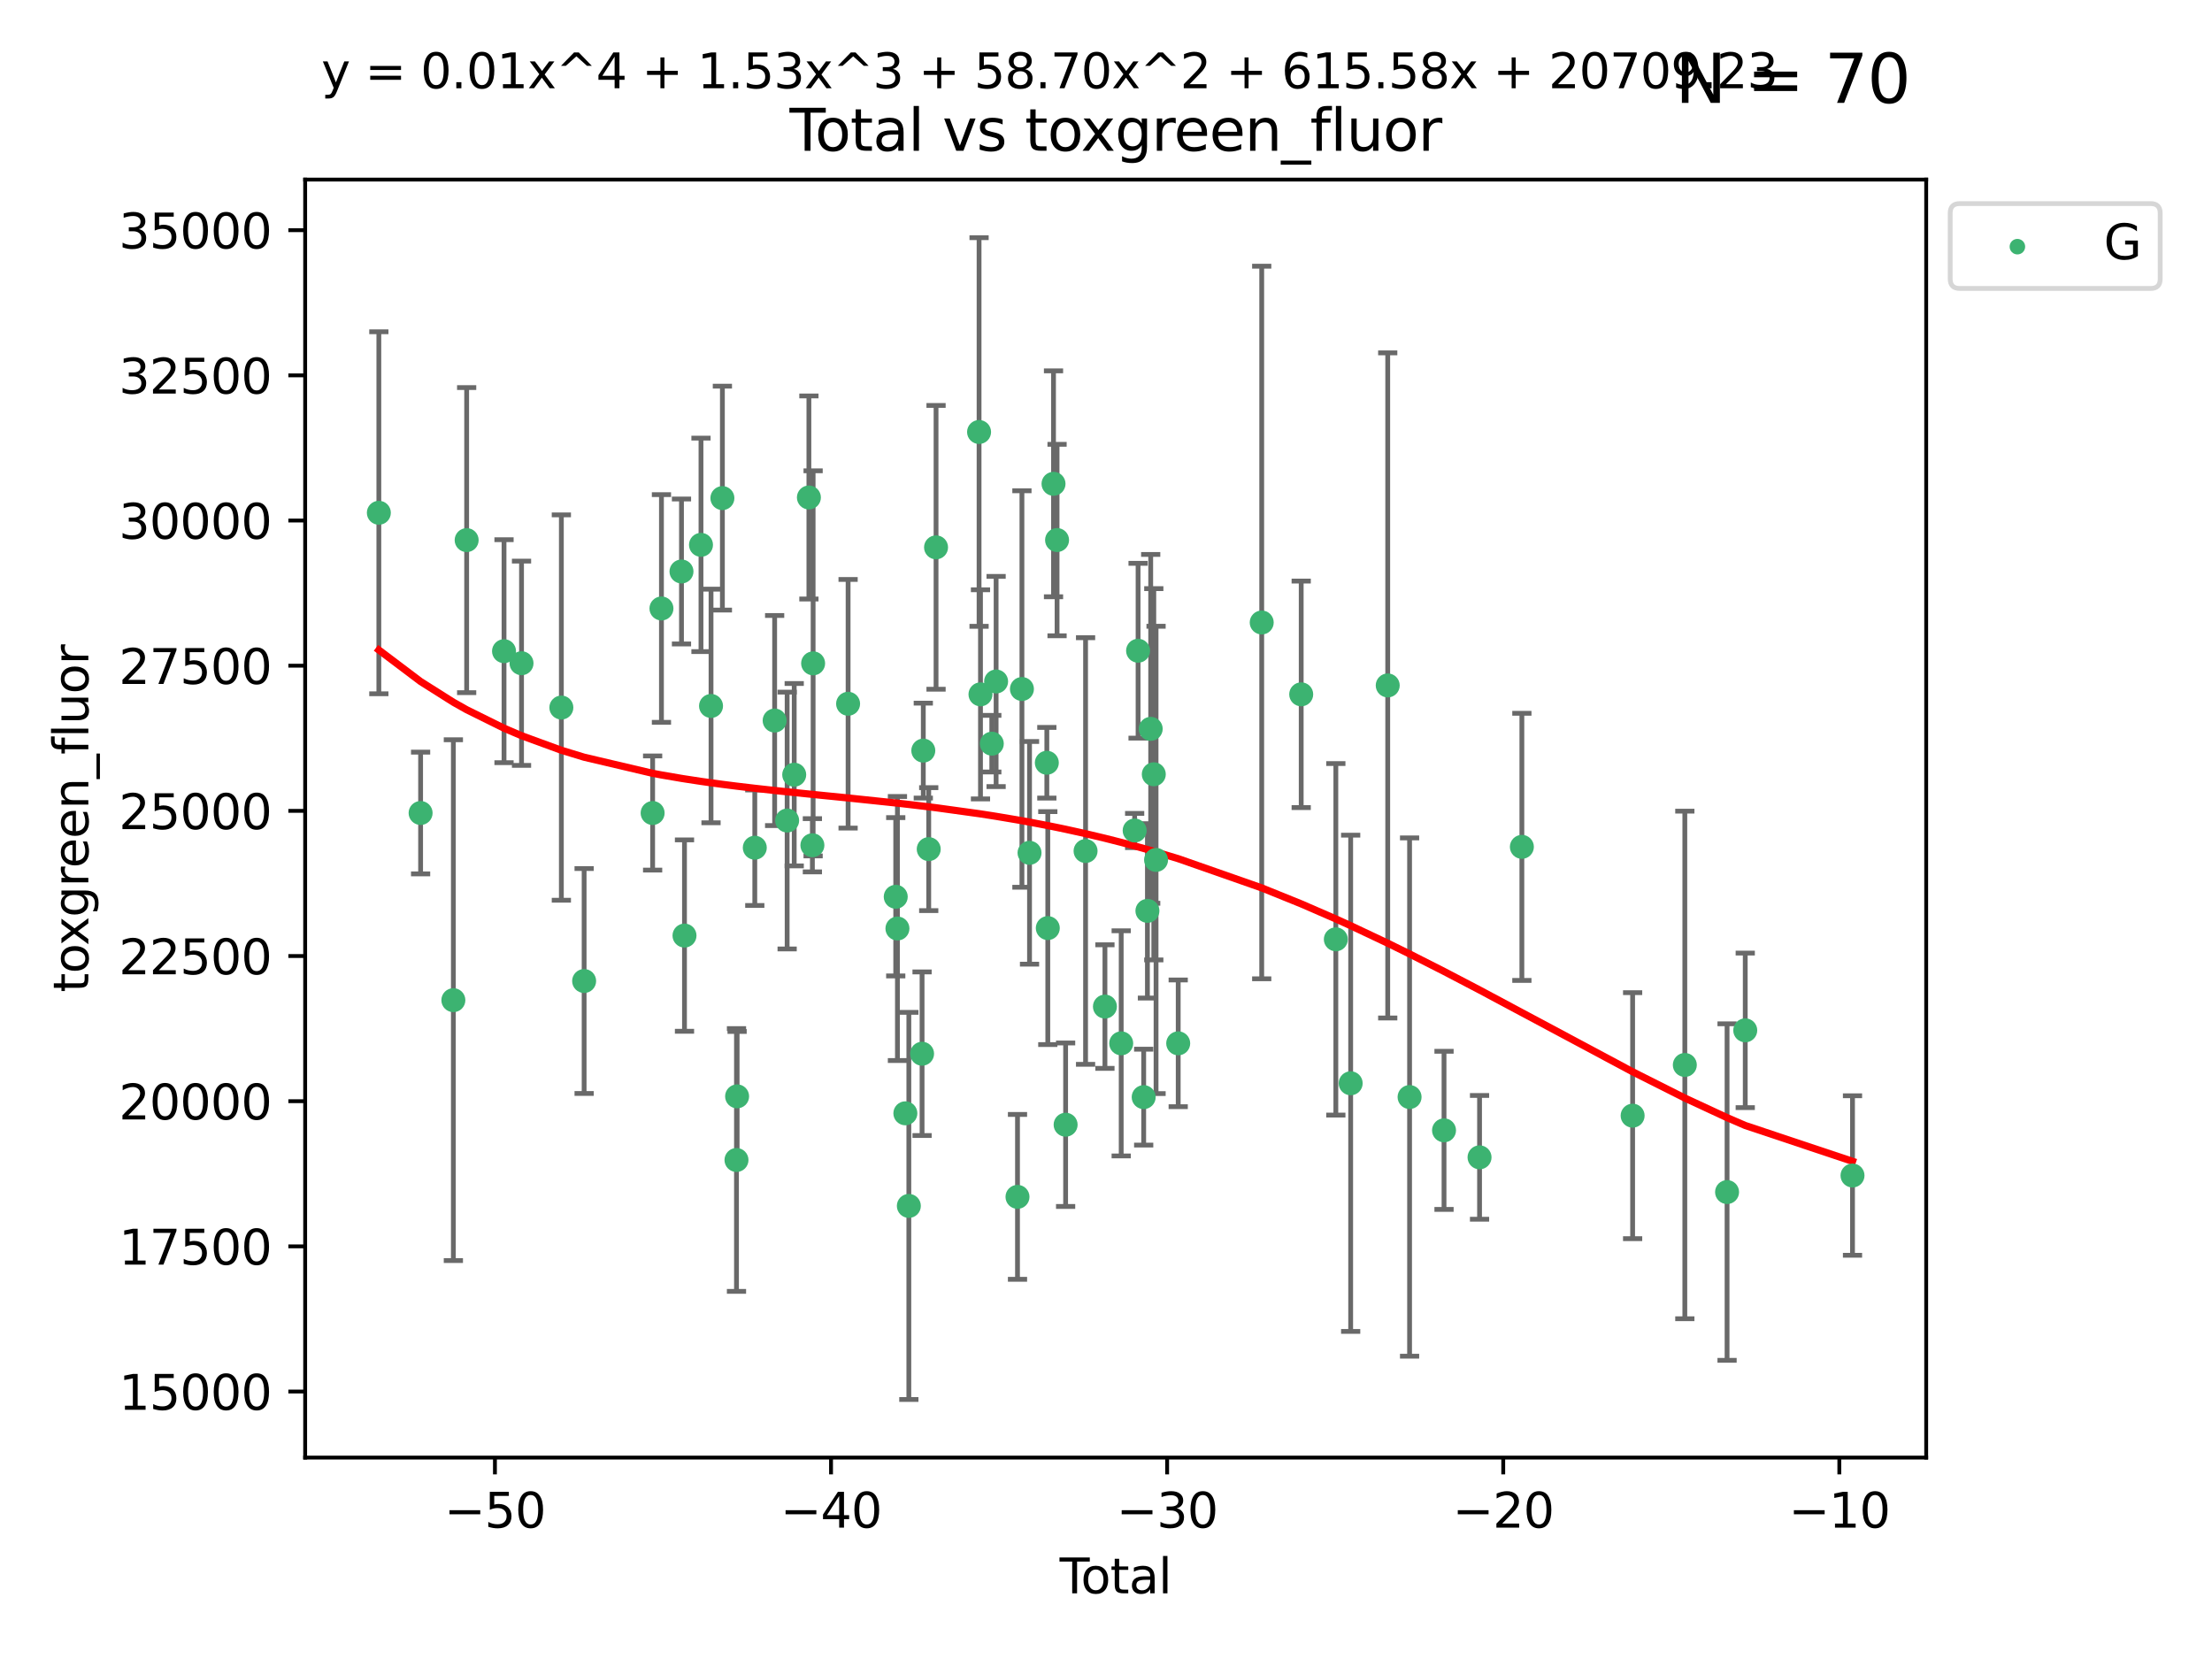 <?xml version="1.0" encoding="utf-8" standalone="no"?>
<!DOCTYPE svg PUBLIC "-//W3C//DTD SVG 1.1//EN"
  "http://www.w3.org/Graphics/SVG/1.1/DTD/svg11.dtd">
<svg xmlns:xlink="http://www.w3.org/1999/xlink" width="460.8pt" height="345.6pt" viewBox="0 0 460.8 345.6" xmlns="http://www.w3.org/2000/svg" version="1.1">
 <defs>
  <style type="text/css">*{stroke-linejoin: round; stroke-linecap: butt}</style>
 </defs>
 <g id="figure_1">
  <g id="patch_1">
   <path d="M 0 345.6 
L 460.8 345.6 
L 460.8 0 
L 0 0 
z
" style="fill: #ffffff"/>
  </g>
  <g id="axes_1">
   <g id="patch_2">
    <path d="M 63.571 303.64 
L 401.26 303.64 
L 401.26 37.411 
L 63.571 37.411 
z
" style="fill: #ffffff"/>
   </g>
   <g id="PathCollection_1">
    <defs>
     <path id="m0ccd9ad28e" d="M 0 1.118 
C 0.297 1.118 0.581 1 0.791 0.791 
C 1 0.581 1.118 0.297 1.118 0 
C 1.118 -0.297 1 -0.581 0.791 -0.791 
C 0.581 -1 0.297 -1.118 0 -1.118 
C -0.297 -1.118 -0.581 -1 -0.791 -0.791 
C -1 -0.581 -1.118 -0.297 -1.118 0 
C -1.118 0.297 -1 0.581 -0.791 0.791 
C -0.581 1 -0.297 1.118 0 1.118 
z
" style="stroke: #3cb371"/>
    </defs>
    <g clip-path="url(#p8dc10bb52a)">
     <use xlink:href="#m0ccd9ad28e" x="78.921" y="106.821" style="fill: #3cb371; stroke: #3cb371"/>
     <use xlink:href="#m0ccd9ad28e" x="87.62" y="169.364" style="fill: #3cb371; stroke: #3cb371"/>
     <use xlink:href="#m0ccd9ad28e" x="94.445" y="208.353" style="fill: #3cb371; stroke: #3cb371"/>
     <use xlink:href="#m0ccd9ad28e" x="97.212" y="112.516" style="fill: #3cb371; stroke: #3cb371"/>
     <use xlink:href="#m0ccd9ad28e" x="104.997" y="135.652" style="fill: #3cb371; stroke: #3cb371"/>
     <use xlink:href="#m0ccd9ad28e" x="108.643" y="138.165" style="fill: #3cb371; stroke: #3cb371"/>
     <use xlink:href="#m0ccd9ad28e" x="116.941" y="147.396" style="fill: #3cb371; stroke: #3cb371"/>
     <use xlink:href="#m0ccd9ad28e" x="121.685" y="204.362" style="fill: #3cb371; stroke: #3cb371"/>
     <use xlink:href="#m0ccd9ad28e" x="135.954" y="169.367" style="fill: #3cb371; stroke: #3cb371"/>
     <use xlink:href="#m0ccd9ad28e" x="137.793" y="126.756" style="fill: #3cb371; stroke: #3cb371"/>
     <use xlink:href="#m0ccd9ad28e" x="141.966" y="119.05" style="fill: #3cb371; stroke: #3cb371"/>
     <use xlink:href="#m0ccd9ad28e" x="142.593" y="194.898" style="fill: #3cb371; stroke: #3cb371"/>
     <use xlink:href="#m0ccd9ad28e" x="146.029" y="113.502" style="fill: #3cb371; stroke: #3cb371"/>
     <use xlink:href="#m0ccd9ad28e" x="148.12" y="147.065" style="fill: #3cb371; stroke: #3cb371"/>
     <use xlink:href="#m0ccd9ad28e" x="150.488" y="103.765" style="fill: #3cb371; stroke: #3cb371"/>
     <use xlink:href="#m0ccd9ad28e" x="153.423" y="241.649" style="fill: #3cb371; stroke: #3cb371"/>
     <use xlink:href="#m0ccd9ad28e" x="153.552" y="228.39" style="fill: #3cb371; stroke: #3cb371"/>
     <use xlink:href="#m0ccd9ad28e" x="157.237" y="176.594" style="fill: #3cb371; stroke: #3cb371"/>
     <use xlink:href="#m0ccd9ad28e" x="161.372" y="150.101" style="fill: #3cb371; stroke: #3cb371"/>
     <use xlink:href="#m0ccd9ad28e" x="163.976" y="170.93" style="fill: #3cb371; stroke: #3cb371"/>
     <use xlink:href="#m0ccd9ad28e" x="165.449" y="161.387" style="fill: #3cb371; stroke: #3cb371"/>
     <use xlink:href="#m0ccd9ad28e" x="168.509" y="103.633" style="fill: #3cb371; stroke: #3cb371"/>
     <use xlink:href="#m0ccd9ad28e" x="169.236" y="176.083" style="fill: #3cb371; stroke: #3cb371"/>
     <use xlink:href="#m0ccd9ad28e" x="169.387" y="138.189" style="fill: #3cb371; stroke: #3cb371"/>
     <use xlink:href="#m0ccd9ad28e" x="176.674" y="146.607" style="fill: #3cb371; stroke: #3cb371"/>
     <use xlink:href="#m0ccd9ad28e" x="186.598" y="186.814" style="fill: #3cb371; stroke: #3cb371"/>
     <use xlink:href="#m0ccd9ad28e" x="186.953" y="193.427" style="fill: #3cb371; stroke: #3cb371"/>
     <use xlink:href="#m0ccd9ad28e" x="188.603" y="231.923" style="fill: #3cb371; stroke: #3cb371"/>
     <use xlink:href="#m0ccd9ad28e" x="189.329" y="251.214" style="fill: #3cb371; stroke: #3cb371"/>
     <use xlink:href="#m0ccd9ad28e" x="192.084" y="219.511" style="fill: #3cb371; stroke: #3cb371"/>
     <use xlink:href="#m0ccd9ad28e" x="192.34" y="156.364" style="fill: #3cb371; stroke: #3cb371"/>
     <use xlink:href="#m0ccd9ad28e" x="193.471" y="176.886" style="fill: #3cb371; stroke: #3cb371"/>
     <use xlink:href="#m0ccd9ad28e" x="194.996" y="114.023" style="fill: #3cb371; stroke: #3cb371"/>
     <use xlink:href="#m0ccd9ad28e" x="203.958" y="89.993" style="fill: #3cb371; stroke: #3cb371"/>
     <use xlink:href="#m0ccd9ad28e" x="204.253" y="144.644" style="fill: #3cb371; stroke: #3cb371"/>
     <use xlink:href="#m0ccd9ad28e" x="206.609" y="154.92" style="fill: #3cb371; stroke: #3cb371"/>
     <use xlink:href="#m0ccd9ad28e" x="207.507" y="141.966" style="fill: #3cb371; stroke: #3cb371"/>
     <use xlink:href="#m0ccd9ad28e" x="211.964" y="249.33" style="fill: #3cb371; stroke: #3cb371"/>
     <use xlink:href="#m0ccd9ad28e" x="212.886" y="143.532" style="fill: #3cb371; stroke: #3cb371"/>
     <use xlink:href="#m0ccd9ad28e" x="214.47" y="177.66" style="fill: #3cb371; stroke: #3cb371"/>
     <use xlink:href="#m0ccd9ad28e" x="218.074" y="158.895" style="fill: #3cb371; stroke: #3cb371"/>
     <use xlink:href="#m0ccd9ad28e" x="218.276" y="193.338" style="fill: #3cb371; stroke: #3cb371"/>
     <use xlink:href="#m0ccd9ad28e" x="219.467" y="100.785" style="fill: #3cb371; stroke: #3cb371"/>
     <use xlink:href="#m0ccd9ad28e" x="220.206" y="112.503" style="fill: #3cb371; stroke: #3cb371"/>
     <use xlink:href="#m0ccd9ad28e" x="221.988" y="234.299" style="fill: #3cb371; stroke: #3cb371"/>
     <use xlink:href="#m0ccd9ad28e" x="226.144" y="177.283" style="fill: #3cb371; stroke: #3cb371"/>
     <use xlink:href="#m0ccd9ad28e" x="230.178" y="209.687" style="fill: #3cb371; stroke: #3cb371"/>
     <use xlink:href="#m0ccd9ad28e" x="233.567" y="217.348" style="fill: #3cb371; stroke: #3cb371"/>
     <use xlink:href="#m0ccd9ad28e" x="236.369" y="173.01" style="fill: #3cb371; stroke: #3cb371"/>
     <use xlink:href="#m0ccd9ad28e" x="237.083" y="135.561" style="fill: #3cb371; stroke: #3cb371"/>
     <use xlink:href="#m0ccd9ad28e" x="238.251" y="228.552" style="fill: #3cb371; stroke: #3cb371"/>
     <use xlink:href="#m0ccd9ad28e" x="239.029" y="189.749" style="fill: #3cb371; stroke: #3cb371"/>
     <use xlink:href="#m0ccd9ad28e" x="239.712" y="151.833" style="fill: #3cb371; stroke: #3cb371"/>
     <use xlink:href="#m0ccd9ad28e" x="240.356" y="161.294" style="fill: #3cb371; stroke: #3cb371"/>
     <use xlink:href="#m0ccd9ad28e" x="240.828" y="179.136" style="fill: #3cb371; stroke: #3cb371"/>
     <use xlink:href="#m0ccd9ad28e" x="245.442" y="217.345" style="fill: #3cb371; stroke: #3cb371"/>
     <use xlink:href="#m0ccd9ad28e" x="262.838" y="129.677" style="fill: #3cb371; stroke: #3cb371"/>
     <use xlink:href="#m0ccd9ad28e" x="271.065" y="144.642" style="fill: #3cb371; stroke: #3cb371"/>
     <use xlink:href="#m0ccd9ad28e" x="278.279" y="195.677" style="fill: #3cb371; stroke: #3cb371"/>
     <use xlink:href="#m0ccd9ad28e" x="281.37" y="225.668" style="fill: #3cb371; stroke: #3cb371"/>
     <use xlink:href="#m0ccd9ad28e" x="289.089" y="142.788" style="fill: #3cb371; stroke: #3cb371"/>
     <use xlink:href="#m0ccd9ad28e" x="293.641" y="228.534" style="fill: #3cb371; stroke: #3cb371"/>
     <use xlink:href="#m0ccd9ad28e" x="300.817" y="235.47" style="fill: #3cb371; stroke: #3cb371"/>
     <use xlink:href="#m0ccd9ad28e" x="308.216" y="241.094" style="fill: #3cb371; stroke: #3cb371"/>
     <use xlink:href="#m0ccd9ad28e" x="317.034" y="176.416" style="fill: #3cb371; stroke: #3cb371"/>
     <use xlink:href="#m0ccd9ad28e" x="340.106" y="232.413" style="fill: #3cb371; stroke: #3cb371"/>
     <use xlink:href="#m0ccd9ad28e" x="350.98" y="221.85" style="fill: #3cb371; stroke: #3cb371"/>
     <use xlink:href="#m0ccd9ad28e" x="359.78" y="248.329" style="fill: #3cb371; stroke: #3cb371"/>
     <use xlink:href="#m0ccd9ad28e" x="363.567" y="214.638" style="fill: #3cb371; stroke: #3cb371"/>
     <use xlink:href="#m0ccd9ad28e" x="385.911" y="244.881" style="fill: #3cb371; stroke: #3cb371"/>
    </g>
   </g>
   <g id="matplotlib.axis_1">
    <g id="xtick_1">
     <g id="line2d_1">
      <defs>
       <path id="m7d6d06bfe6" d="M 0 0 
L 0 3.5 
" style="stroke: #000000; stroke-width: 0.8"/>
      </defs>
      <g>
       <use xlink:href="#m7d6d06bfe6" x="103.104" y="303.64" style="stroke: #000000; stroke-width: 0.8"/>
      </g>
     </g>
     <g id="text_1">
      <!-- −50 -->
      <g transform="translate(92.552 318.238)scale(0.1 -0.1)">
       <defs>
        <path id="DejaVuSans-2212" d="M 678 2272 
L 4684 2272 
L 4684 1741 
L 678 1741 
L 678 2272 
z
" transform="scale(0.016)"/>
        <path id="DejaVuSans-35" d="M 691 4666 
L 3169 4666 
L 3169 4134 
L 1269 4134 
L 1269 2991 
Q 1406 3038 1543 3061 
Q 1681 3084 1819 3084 
Q 2600 3084 3056 2656 
Q 3513 2228 3513 1497 
Q 3513 744 3044 326 
Q 2575 -91 1722 -91 
Q 1428 -91 1123 -41 
Q 819 9 494 109 
L 494 744 
Q 775 591 1075 516 
Q 1375 441 1709 441 
Q 2250 441 2565 725 
Q 2881 1009 2881 1497 
Q 2881 1984 2565 2268 
Q 2250 2553 1709 2553 
Q 1456 2553 1204 2497 
Q 953 2441 691 2322 
L 691 4666 
z
" transform="scale(0.016)"/>
        <path id="DejaVuSans-30" d="M 2034 4250 
Q 1547 4250 1301 3770 
Q 1056 3291 1056 2328 
Q 1056 1369 1301 889 
Q 1547 409 2034 409 
Q 2525 409 2770 889 
Q 3016 1369 3016 2328 
Q 3016 3291 2770 3770 
Q 2525 4250 2034 4250 
z
M 2034 4750 
Q 2819 4750 3233 4129 
Q 3647 3509 3647 2328 
Q 3647 1150 3233 529 
Q 2819 -91 2034 -91 
Q 1250 -91 836 529 
Q 422 1150 422 2328 
Q 422 3509 836 4129 
Q 1250 4750 2034 4750 
z
" transform="scale(0.016)"/>
       </defs>
       <use xlink:href="#DejaVuSans-2212"/>
       <use xlink:href="#DejaVuSans-35" x="83.789"/>
       <use xlink:href="#DejaVuSans-30" x="147.412"/>
      </g>
     </g>
    </g>
    <g id="xtick_2">
     <g id="line2d_2">
      <g>
       <use xlink:href="#m7d6d06bfe6" x="173.12" y="303.64" style="stroke: #000000; stroke-width: 0.8"/>
      </g>
     </g>
     <g id="text_2">
      <!-- −40 -->
      <g transform="translate(162.567 318.238)scale(0.1 -0.1)">
       <defs>
        <path id="DejaVuSans-34" d="M 2419 4116 
L 825 1625 
L 2419 1625 
L 2419 4116 
z
M 2253 4666 
L 3047 4666 
L 3047 1625 
L 3713 1625 
L 3713 1100 
L 3047 1100 
L 3047 0 
L 2419 0 
L 2419 1100 
L 313 1100 
L 313 1709 
L 2253 4666 
z
" transform="scale(0.016)"/>
       </defs>
       <use xlink:href="#DejaVuSans-2212"/>
       <use xlink:href="#DejaVuSans-34" x="83.789"/>
       <use xlink:href="#DejaVuSans-30" x="147.412"/>
      </g>
     </g>
    </g>
    <g id="xtick_3">
     <g id="line2d_3">
      <g>
       <use xlink:href="#m7d6d06bfe6" x="243.135" y="303.64" style="stroke: #000000; stroke-width: 0.8"/>
      </g>
     </g>
     <g id="text_3">
      <!-- −30 -->
      <g transform="translate(232.583 318.238)scale(0.1 -0.1)">
       <defs>
        <path id="DejaVuSans-33" d="M 2597 2516 
Q 3050 2419 3304 2112 
Q 3559 1806 3559 1356 
Q 3559 666 3084 287 
Q 2609 -91 1734 -91 
Q 1441 -91 1130 -33 
Q 819 25 488 141 
L 488 750 
Q 750 597 1062 519 
Q 1375 441 1716 441 
Q 2309 441 2620 675 
Q 2931 909 2931 1356 
Q 2931 1769 2642 2001 
Q 2353 2234 1838 2234 
L 1294 2234 
L 1294 2753 
L 1863 2753 
Q 2328 2753 2575 2939 
Q 2822 3125 2822 3475 
Q 2822 3834 2567 4026 
Q 2313 4219 1838 4219 
Q 1578 4219 1281 4162 
Q 984 4106 628 3988 
L 628 4550 
Q 988 4650 1302 4700 
Q 1616 4750 1894 4750 
Q 2613 4750 3031 4423 
Q 3450 4097 3450 3541 
Q 3450 3153 3228 2886 
Q 3006 2619 2597 2516 
z
" transform="scale(0.016)"/>
       </defs>
       <use xlink:href="#DejaVuSans-2212"/>
       <use xlink:href="#DejaVuSans-33" x="83.789"/>
       <use xlink:href="#DejaVuSans-30" x="147.412"/>
      </g>
     </g>
    </g>
    <g id="xtick_4">
     <g id="line2d_4">
      <g>
       <use xlink:href="#m7d6d06bfe6" x="313.151" y="303.64" style="stroke: #000000; stroke-width: 0.8"/>
      </g>
     </g>
     <g id="text_4">
      <!-- −20 -->
      <g transform="translate(302.598 318.238)scale(0.1 -0.1)">
       <defs>
        <path id="DejaVuSans-32" d="M 1228 531 
L 3431 531 
L 3431 0 
L 469 0 
L 469 531 
Q 828 903 1448 1529 
Q 2069 2156 2228 2338 
Q 2531 2678 2651 2914 
Q 2772 3150 2772 3378 
Q 2772 3750 2511 3984 
Q 2250 4219 1831 4219 
Q 1534 4219 1204 4116 
Q 875 4013 500 3803 
L 500 4441 
Q 881 4594 1212 4672 
Q 1544 4750 1819 4750 
Q 2544 4750 2975 4387 
Q 3406 4025 3406 3419 
Q 3406 3131 3298 2873 
Q 3191 2616 2906 2266 
Q 2828 2175 2409 1742 
Q 1991 1309 1228 531 
z
" transform="scale(0.016)"/>
       </defs>
       <use xlink:href="#DejaVuSans-2212"/>
       <use xlink:href="#DejaVuSans-32" x="83.789"/>
       <use xlink:href="#DejaVuSans-30" x="147.412"/>
      </g>
     </g>
    </g>
    <g id="xtick_5">
     <g id="line2d_5">
      <g>
       <use xlink:href="#m7d6d06bfe6" x="383.166" y="303.64" style="stroke: #000000; stroke-width: 0.8"/>
      </g>
     </g>
     <g id="text_5">
      <!-- −10 -->
      <g transform="translate(372.614 318.238)scale(0.1 -0.1)">
       <defs>
        <path id="DejaVuSans-31" d="M 794 531 
L 1825 531 
L 1825 4091 
L 703 3866 
L 703 4441 
L 1819 4666 
L 2450 4666 
L 2450 531 
L 3481 531 
L 3481 0 
L 794 0 
L 794 531 
z
" transform="scale(0.016)"/>
       </defs>
       <use xlink:href="#DejaVuSans-2212"/>
       <use xlink:href="#DejaVuSans-31" x="83.789"/>
       <use xlink:href="#DejaVuSans-30" x="147.412"/>
      </g>
     </g>
    </g>
    <g id="text_6">
     <!-- Total -->
     <g transform="translate(220.739 331.917)scale(0.1 -0.1)">
      <defs>
       <path id="DejaVuSans-54" d="M -19 4666 
L 3928 4666 
L 3928 4134 
L 2272 4134 
L 2272 0 
L 1638 0 
L 1638 4134 
L -19 4134 
L -19 4666 
z
" transform="scale(0.016)"/>
       <path id="DejaVuSans-6f" d="M 1959 3097 
Q 1497 3097 1228 2736 
Q 959 2375 959 1747 
Q 959 1119 1226 758 
Q 1494 397 1959 397 
Q 2419 397 2687 759 
Q 2956 1122 2956 1747 
Q 2956 2369 2687 2733 
Q 2419 3097 1959 3097 
z
M 1959 3584 
Q 2709 3584 3137 3096 
Q 3566 2609 3566 1747 
Q 3566 888 3137 398 
Q 2709 -91 1959 -91 
Q 1206 -91 779 398 
Q 353 888 353 1747 
Q 353 2609 779 3096 
Q 1206 3584 1959 3584 
z
" transform="scale(0.016)"/>
       <path id="DejaVuSans-74" d="M 1172 4494 
L 1172 3500 
L 2356 3500 
L 2356 3053 
L 1172 3053 
L 1172 1153 
Q 1172 725 1289 603 
Q 1406 481 1766 481 
L 2356 481 
L 2356 0 
L 1766 0 
Q 1100 0 847 248 
Q 594 497 594 1153 
L 594 3053 
L 172 3053 
L 172 3500 
L 594 3500 
L 594 4494 
L 1172 4494 
z
" transform="scale(0.016)"/>
       <path id="DejaVuSans-61" d="M 2194 1759 
Q 1497 1759 1228 1600 
Q 959 1441 959 1056 
Q 959 750 1161 570 
Q 1363 391 1709 391 
Q 2188 391 2477 730 
Q 2766 1069 2766 1631 
L 2766 1759 
L 2194 1759 
z
M 3341 1997 
L 3341 0 
L 2766 0 
L 2766 531 
Q 2569 213 2275 61 
Q 1981 -91 1556 -91 
Q 1019 -91 701 211 
Q 384 513 384 1019 
Q 384 1609 779 1909 
Q 1175 2209 1959 2209 
L 2766 2209 
L 2766 2266 
Q 2766 2663 2505 2880 
Q 2244 3097 1772 3097 
Q 1472 3097 1187 3025 
Q 903 2953 641 2809 
L 641 3341 
Q 956 3463 1253 3523 
Q 1550 3584 1831 3584 
Q 2591 3584 2966 3190 
Q 3341 2797 3341 1997 
z
" transform="scale(0.016)"/>
       <path id="DejaVuSans-6c" d="M 603 4863 
L 1178 4863 
L 1178 0 
L 603 0 
L 603 4863 
z
" transform="scale(0.016)"/>
      </defs>
      <use xlink:href="#DejaVuSans-54"/>
      <use xlink:href="#DejaVuSans-6f" x="44.084"/>
      <use xlink:href="#DejaVuSans-74" x="105.266"/>
      <use xlink:href="#DejaVuSans-61" x="144.475"/>
      <use xlink:href="#DejaVuSans-6c" x="205.754"/>
     </g>
    </g>
   </g>
   <g id="matplotlib.axis_2">
    <g id="ytick_1">
     <g id="line2d_6">
      <defs>
       <path id="m8986000c06" d="M 0 0 
L -3.5 0 
" style="stroke: #000000; stroke-width: 0.8"/>
      </defs>
      <g>
       <use xlink:href="#m8986000c06" x="63.571" y="289.883" style="stroke: #000000; stroke-width: 0.8"/>
      </g>
     </g>
     <g id="text_7">
      <!-- 15000 -->
      <g transform="translate(24.759 293.683)scale(0.1 -0.1)">
       <use xlink:href="#DejaVuSans-31"/>
       <use xlink:href="#DejaVuSans-35" x="63.623"/>
       <use xlink:href="#DejaVuSans-30" x="127.246"/>
       <use xlink:href="#DejaVuSans-30" x="190.869"/>
       <use xlink:href="#DejaVuSans-30" x="254.492"/>
      </g>
     </g>
    </g>
    <g id="ytick_2">
     <g id="line2d_7">
      <g>
       <use xlink:href="#m8986000c06" x="63.571" y="259.642" style="stroke: #000000; stroke-width: 0.8"/>
      </g>
     </g>
     <g id="text_8">
      <!-- 17500 -->
      <g transform="translate(24.759 263.441)scale(0.1 -0.1)">
       <defs>
        <path id="DejaVuSans-37" d="M 525 4666 
L 3525 4666 
L 3525 4397 
L 1831 0 
L 1172 0 
L 2766 4134 
L 525 4134 
L 525 4666 
z
" transform="scale(0.016)"/>
       </defs>
       <use xlink:href="#DejaVuSans-31"/>
       <use xlink:href="#DejaVuSans-37" x="63.623"/>
       <use xlink:href="#DejaVuSans-35" x="127.246"/>
       <use xlink:href="#DejaVuSans-30" x="190.869"/>
       <use xlink:href="#DejaVuSans-30" x="254.492"/>
      </g>
     </g>
    </g>
    <g id="ytick_3">
     <g id="line2d_8">
      <g>
       <use xlink:href="#m8986000c06" x="63.571" y="229.4" style="stroke: #000000; stroke-width: 0.8"/>
      </g>
     </g>
     <g id="text_9">
      <!-- 20000 -->
      <g transform="translate(24.759 233.199)scale(0.1 -0.1)">
       <use xlink:href="#DejaVuSans-32"/>
       <use xlink:href="#DejaVuSans-30" x="63.623"/>
       <use xlink:href="#DejaVuSans-30" x="127.246"/>
       <use xlink:href="#DejaVuSans-30" x="190.869"/>
       <use xlink:href="#DejaVuSans-30" x="254.492"/>
      </g>
     </g>
    </g>
    <g id="ytick_4">
     <g id="line2d_9">
      <g>
       <use xlink:href="#m8986000c06" x="63.571" y="199.159" style="stroke: #000000; stroke-width: 0.8"/>
      </g>
     </g>
     <g id="text_10">
      <!-- 22500 -->
      <g transform="translate(24.759 202.958)scale(0.1 -0.1)">
       <use xlink:href="#DejaVuSans-32"/>
       <use xlink:href="#DejaVuSans-32" x="63.623"/>
       <use xlink:href="#DejaVuSans-35" x="127.246"/>
       <use xlink:href="#DejaVuSans-30" x="190.869"/>
       <use xlink:href="#DejaVuSans-30" x="254.492"/>
      </g>
     </g>
    </g>
    <g id="ytick_5">
     <g id="line2d_10">
      <g>
       <use xlink:href="#m8986000c06" x="63.571" y="168.917" style="stroke: #000000; stroke-width: 0.8"/>
      </g>
     </g>
     <g id="text_11">
      <!-- 25000 -->
      <g transform="translate(24.759 172.716)scale(0.1 -0.1)">
       <use xlink:href="#DejaVuSans-32"/>
       <use xlink:href="#DejaVuSans-35" x="63.623"/>
       <use xlink:href="#DejaVuSans-30" x="127.246"/>
       <use xlink:href="#DejaVuSans-30" x="190.869"/>
       <use xlink:href="#DejaVuSans-30" x="254.492"/>
      </g>
     </g>
    </g>
    <g id="ytick_6">
     <g id="line2d_11">
      <g>
       <use xlink:href="#m8986000c06" x="63.571" y="138.675" style="stroke: #000000; stroke-width: 0.8"/>
      </g>
     </g>
     <g id="text_12">
      <!-- 27500 -->
      <g transform="translate(24.759 142.475)scale(0.1 -0.1)">
       <use xlink:href="#DejaVuSans-32"/>
       <use xlink:href="#DejaVuSans-37" x="63.623"/>
       <use xlink:href="#DejaVuSans-35" x="127.246"/>
       <use xlink:href="#DejaVuSans-30" x="190.869"/>
       <use xlink:href="#DejaVuSans-30" x="254.492"/>
      </g>
     </g>
    </g>
    <g id="ytick_7">
     <g id="line2d_12">
      <g>
       <use xlink:href="#m8986000c06" x="63.571" y="108.434" style="stroke: #000000; stroke-width: 0.8"/>
      </g>
     </g>
     <g id="text_13">
      <!-- 30000 -->
      <g transform="translate(24.759 112.233)scale(0.1 -0.1)">
       <use xlink:href="#DejaVuSans-33"/>
       <use xlink:href="#DejaVuSans-30" x="63.623"/>
       <use xlink:href="#DejaVuSans-30" x="127.246"/>
       <use xlink:href="#DejaVuSans-30" x="190.869"/>
       <use xlink:href="#DejaVuSans-30" x="254.492"/>
      </g>
     </g>
    </g>
    <g id="ytick_8">
     <g id="line2d_13">
      <g>
       <use xlink:href="#m8986000c06" x="63.571" y="78.192" style="stroke: #000000; stroke-width: 0.8"/>
      </g>
     </g>
     <g id="text_14">
      <!-- 32500 -->
      <g transform="translate(24.759 81.991)scale(0.1 -0.1)">
       <use xlink:href="#DejaVuSans-33"/>
       <use xlink:href="#DejaVuSans-32" x="63.623"/>
       <use xlink:href="#DejaVuSans-35" x="127.246"/>
       <use xlink:href="#DejaVuSans-30" x="190.869"/>
       <use xlink:href="#DejaVuSans-30" x="254.492"/>
      </g>
     </g>
    </g>
    <g id="ytick_9">
     <g id="line2d_14">
      <g>
       <use xlink:href="#m8986000c06" x="63.571" y="47.951" style="stroke: #000000; stroke-width: 0.8"/>
      </g>
     </g>
     <g id="text_15">
      <!-- 35000 -->
      <g transform="translate(24.759 51.75)scale(0.1 -0.1)">
       <use xlink:href="#DejaVuSans-33"/>
       <use xlink:href="#DejaVuSans-35" x="63.623"/>
       <use xlink:href="#DejaVuSans-30" x="127.246"/>
       <use xlink:href="#DejaVuSans-30" x="190.869"/>
       <use xlink:href="#DejaVuSans-30" x="254.492"/>
      </g>
     </g>
    </g>
    <g id="text_16">
     <!-- toxgreen_fluor -->
     <g transform="translate(18.401 206.72)rotate(-90)scale(0.1 -0.1)">
      <defs>
       <path id="DejaVuSans-78" d="M 3513 3500 
L 2247 1797 
L 3578 0 
L 2900 0 
L 1881 1375 
L 863 0 
L 184 0 
L 1544 1831 
L 300 3500 
L 978 3500 
L 1906 2253 
L 2834 3500 
L 3513 3500 
z
" transform="scale(0.016)"/>
       <path id="DejaVuSans-67" d="M 2906 1791 
Q 2906 2416 2648 2759 
Q 2391 3103 1925 3103 
Q 1463 3103 1205 2759 
Q 947 2416 947 1791 
Q 947 1169 1205 825 
Q 1463 481 1925 481 
Q 2391 481 2648 825 
Q 2906 1169 2906 1791 
z
M 3481 434 
Q 3481 -459 3084 -895 
Q 2688 -1331 1869 -1331 
Q 1566 -1331 1297 -1286 
Q 1028 -1241 775 -1147 
L 775 -588 
Q 1028 -725 1275 -790 
Q 1522 -856 1778 -856 
Q 2344 -856 2625 -561 
Q 2906 -266 2906 331 
L 2906 616 
Q 2728 306 2450 153 
Q 2172 0 1784 0 
Q 1141 0 747 490 
Q 353 981 353 1791 
Q 353 2603 747 3093 
Q 1141 3584 1784 3584 
Q 2172 3584 2450 3431 
Q 2728 3278 2906 2969 
L 2906 3500 
L 3481 3500 
L 3481 434 
z
" transform="scale(0.016)"/>
       <path id="DejaVuSans-72" d="M 2631 2963 
Q 2534 3019 2420 3045 
Q 2306 3072 2169 3072 
Q 1681 3072 1420 2755 
Q 1159 2438 1159 1844 
L 1159 0 
L 581 0 
L 581 3500 
L 1159 3500 
L 1159 2956 
Q 1341 3275 1631 3429 
Q 1922 3584 2338 3584 
Q 2397 3584 2469 3576 
Q 2541 3569 2628 3553 
L 2631 2963 
z
" transform="scale(0.016)"/>
       <path id="DejaVuSans-65" d="M 3597 1894 
L 3597 1613 
L 953 1613 
Q 991 1019 1311 708 
Q 1631 397 2203 397 
Q 2534 397 2845 478 
Q 3156 559 3463 722 
L 3463 178 
Q 3153 47 2828 -22 
Q 2503 -91 2169 -91 
Q 1331 -91 842 396 
Q 353 884 353 1716 
Q 353 2575 817 3079 
Q 1281 3584 2069 3584 
Q 2775 3584 3186 3129 
Q 3597 2675 3597 1894 
z
M 3022 2063 
Q 3016 2534 2758 2815 
Q 2500 3097 2075 3097 
Q 1594 3097 1305 2825 
Q 1016 2553 972 2059 
L 3022 2063 
z
" transform="scale(0.016)"/>
       <path id="DejaVuSans-6e" d="M 3513 2113 
L 3513 0 
L 2938 0 
L 2938 2094 
Q 2938 2591 2744 2837 
Q 2550 3084 2163 3084 
Q 1697 3084 1428 2787 
Q 1159 2491 1159 1978 
L 1159 0 
L 581 0 
L 581 3500 
L 1159 3500 
L 1159 2956 
Q 1366 3272 1645 3428 
Q 1925 3584 2291 3584 
Q 2894 3584 3203 3211 
Q 3513 2838 3513 2113 
z
" transform="scale(0.016)"/>
       <path id="DejaVuSans-5f" d="M 3263 -1063 
L 3263 -1509 
L -63 -1509 
L -63 -1063 
L 3263 -1063 
z
" transform="scale(0.016)"/>
       <path id="DejaVuSans-66" d="M 2375 4863 
L 2375 4384 
L 1825 4384 
Q 1516 4384 1395 4259 
Q 1275 4134 1275 3809 
L 1275 3500 
L 2222 3500 
L 2222 3053 
L 1275 3053 
L 1275 0 
L 697 0 
L 697 3053 
L 147 3053 
L 147 3500 
L 697 3500 
L 697 3744 
Q 697 4328 969 4595 
Q 1241 4863 1831 4863 
L 2375 4863 
z
" transform="scale(0.016)"/>
       <path id="DejaVuSans-75" d="M 544 1381 
L 544 3500 
L 1119 3500 
L 1119 1403 
Q 1119 906 1312 657 
Q 1506 409 1894 409 
Q 2359 409 2629 706 
Q 2900 1003 2900 1516 
L 2900 3500 
L 3475 3500 
L 3475 0 
L 2900 0 
L 2900 538 
Q 2691 219 2414 64 
Q 2138 -91 1772 -91 
Q 1169 -91 856 284 
Q 544 659 544 1381 
z
M 1991 3584 
L 1991 3584 
z
" transform="scale(0.016)"/>
      </defs>
      <use xlink:href="#DejaVuSans-74"/>
      <use xlink:href="#DejaVuSans-6f" x="39.209"/>
      <use xlink:href="#DejaVuSans-78" x="97.266"/>
      <use xlink:href="#DejaVuSans-67" x="156.445"/>
      <use xlink:href="#DejaVuSans-72" x="219.922"/>
      <use xlink:href="#DejaVuSans-65" x="258.785"/>
      <use xlink:href="#DejaVuSans-65" x="320.309"/>
      <use xlink:href="#DejaVuSans-6e" x="381.832"/>
      <use xlink:href="#DejaVuSans-5f" x="445.211"/>
      <use xlink:href="#DejaVuSans-66" x="495.211"/>
      <use xlink:href="#DejaVuSans-6c" x="530.416"/>
      <use xlink:href="#DejaVuSans-75" x="558.199"/>
      <use xlink:href="#DejaVuSans-6f" x="621.578"/>
      <use xlink:href="#DejaVuSans-72" x="682.76"/>
     </g>
    </g>
   </g>
   <g id="LineCollection_1">
    <path d="M 78.921 144.526 
L 78.921 69.116 
" clip-path="url(#p8dc10bb52a)" style="fill: none; stroke: #696969"/>
    <path d="M 87.62 182.046 
L 87.62 156.683 
" clip-path="url(#p8dc10bb52a)" style="fill: none; stroke: #696969"/>
    <path d="M 94.445 262.603 
L 94.445 154.102 
" clip-path="url(#p8dc10bb52a)" style="fill: none; stroke: #696969"/>
    <path d="M 97.212 144.296 
L 97.212 80.736 
" clip-path="url(#p8dc10bb52a)" style="fill: none; stroke: #696969"/>
    <path d="M 104.997 158.875 
L 104.997 112.429 
" clip-path="url(#p8dc10bb52a)" style="fill: none; stroke: #696969"/>
    <path d="M 108.643 159.44 
L 108.643 116.891 
" clip-path="url(#p8dc10bb52a)" style="fill: none; stroke: #696969"/>
    <path d="M 116.941 187.536 
L 116.941 107.256 
" clip-path="url(#p8dc10bb52a)" style="fill: none; stroke: #696969"/>
    <path d="M 121.685 227.788 
L 121.685 180.936 
" clip-path="url(#p8dc10bb52a)" style="fill: none; stroke: #696969"/>
    <path d="M 135.954 181.258 
L 135.954 157.475 
" clip-path="url(#p8dc10bb52a)" style="fill: none; stroke: #696969"/>
    <path d="M 137.793 150.472 
L 137.793 103.041 
" clip-path="url(#p8dc10bb52a)" style="fill: none; stroke: #696969"/>
    <path d="M 141.966 134.148 
L 141.966 103.952 
" clip-path="url(#p8dc10bb52a)" style="fill: none; stroke: #696969"/>
    <path d="M 142.593 214.831 
L 142.593 174.965 
" clip-path="url(#p8dc10bb52a)" style="fill: none; stroke: #696969"/>
    <path d="M 146.029 135.739 
L 146.029 91.265 
" clip-path="url(#p8dc10bb52a)" style="fill: none; stroke: #696969"/>
    <path d="M 148.12 171.395 
L 148.12 122.734 
" clip-path="url(#p8dc10bb52a)" style="fill: none; stroke: #696969"/>
    <path d="M 150.488 127.089 
L 150.488 80.442 
" clip-path="url(#p8dc10bb52a)" style="fill: none; stroke: #696969"/>
    <path d="M 153.423 269.018 
L 153.423 214.28 
" clip-path="url(#p8dc10bb52a)" style="fill: none; stroke: #696969"/>
    <path d="M 153.552 241.907 
L 153.552 214.872 
" clip-path="url(#p8dc10bb52a)" style="fill: none; stroke: #696969"/>
    <path d="M 157.237 188.628 
L 157.237 164.56 
" clip-path="url(#p8dc10bb52a)" style="fill: none; stroke: #696969"/>
    <path d="M 161.372 171.984 
L 161.372 128.219 
" clip-path="url(#p8dc10bb52a)" style="fill: none; stroke: #696969"/>
    <path d="M 163.976 197.681 
L 163.976 144.179 
" clip-path="url(#p8dc10bb52a)" style="fill: none; stroke: #696969"/>
    <path d="M 165.449 180.382 
L 165.449 142.391 
" clip-path="url(#p8dc10bb52a)" style="fill: none; stroke: #696969"/>
    <path d="M 168.509 124.786 
L 168.509 82.481 
" clip-path="url(#p8dc10bb52a)" style="fill: none; stroke: #696969"/>
    <path d="M 169.236 181.628 
L 169.236 170.537 
" clip-path="url(#p8dc10bb52a)" style="fill: none; stroke: #696969"/>
    <path d="M 169.387 178.303 
L 169.387 98.076 
" clip-path="url(#p8dc10bb52a)" style="fill: none; stroke: #696969"/>
    <path d="M 176.674 172.502 
L 176.674 120.713 
" clip-path="url(#p8dc10bb52a)" style="fill: none; stroke: #696969"/>
    <path d="M 186.598 203.304 
L 186.598 170.324 
" clip-path="url(#p8dc10bb52a)" style="fill: none; stroke: #696969"/>
    <path d="M 186.953 220.927 
L 186.953 165.926 
" clip-path="url(#p8dc10bb52a)" style="fill: none; stroke: #696969"/>
    <path d="M 188.603 232.749 
L 188.603 231.097 
" clip-path="url(#p8dc10bb52a)" style="fill: none; stroke: #696969"/>
    <path d="M 189.329 291.539 
L 189.329 210.889 
" clip-path="url(#p8dc10bb52a)" style="fill: none; stroke: #696969"/>
    <path d="M 192.084 236.553 
L 192.084 202.469 
" clip-path="url(#p8dc10bb52a)" style="fill: none; stroke: #696969"/>
    <path d="M 192.34 166.253 
L 192.34 146.475 
" clip-path="url(#p8dc10bb52a)" style="fill: none; stroke: #696969"/>
    <path d="M 193.471 189.692 
L 193.471 164.081 
" clip-path="url(#p8dc10bb52a)" style="fill: none; stroke: #696969"/>
    <path d="M 194.996 143.581 
L 194.996 84.464 
" clip-path="url(#p8dc10bb52a)" style="fill: none; stroke: #696969"/>
    <path d="M 203.958 130.474 
L 203.958 49.513 
" clip-path="url(#p8dc10bb52a)" style="fill: none; stroke: #696969"/>
    <path d="M 204.253 166.429 
L 204.253 122.859 
" clip-path="url(#p8dc10bb52a)" style="fill: none; stroke: #696969"/>
    <path d="M 206.609 160.819 
L 206.609 149.02 
" clip-path="url(#p8dc10bb52a)" style="fill: none; stroke: #696969"/>
    <path d="M 207.507 163.86 
L 207.507 120.073 
" clip-path="url(#p8dc10bb52a)" style="fill: none; stroke: #696969"/>
    <path d="M 211.964 266.502 
L 211.964 232.159 
" clip-path="url(#p8dc10bb52a)" style="fill: none; stroke: #696969"/>
    <path d="M 212.886 184.826 
L 212.886 102.237 
" clip-path="url(#p8dc10bb52a)" style="fill: none; stroke: #696969"/>
    <path d="M 214.47 200.855 
L 214.47 154.465 
" clip-path="url(#p8dc10bb52a)" style="fill: none; stroke: #696969"/>
    <path d="M 218.074 166.255 
L 218.074 151.535 
" clip-path="url(#p8dc10bb52a)" style="fill: none; stroke: #696969"/>
    <path d="M 218.276 217.601 
L 218.276 169.075 
" clip-path="url(#p8dc10bb52a)" style="fill: none; stroke: #696969"/>
    <path d="M 219.467 124.317 
L 219.467 77.253 
" clip-path="url(#p8dc10bb52a)" style="fill: none; stroke: #696969"/>
    <path d="M 220.206 132.449 
L 220.206 92.557 
" clip-path="url(#p8dc10bb52a)" style="fill: none; stroke: #696969"/>
    <path d="M 221.988 251.328 
L 221.988 217.27 
" clip-path="url(#p8dc10bb52a)" style="fill: none; stroke: #696969"/>
    <path d="M 226.144 221.72 
L 226.144 132.845 
" clip-path="url(#p8dc10bb52a)" style="fill: none; stroke: #696969"/>
    <path d="M 230.178 222.559 
L 230.178 196.815 
" clip-path="url(#p8dc10bb52a)" style="fill: none; stroke: #696969"/>
    <path d="M 233.567 240.799 
L 233.567 193.897 
" clip-path="url(#p8dc10bb52a)" style="fill: none; stroke: #696969"/>
    <path d="M 236.369 176.574 
L 236.369 169.446 
" clip-path="url(#p8dc10bb52a)" style="fill: none; stroke: #696969"/>
    <path d="M 237.083 153.77 
L 237.083 117.352 
" clip-path="url(#p8dc10bb52a)" style="fill: none; stroke: #696969"/>
    <path d="M 238.251 238.537 
L 238.251 218.567 
" clip-path="url(#p8dc10bb52a)" style="fill: none; stroke: #696969"/>
    <path d="M 239.029 207.912 
L 239.029 171.585 
" clip-path="url(#p8dc10bb52a)" style="fill: none; stroke: #696969"/>
    <path d="M 239.712 188.168 
L 239.712 115.498 
" clip-path="url(#p8dc10bb52a)" style="fill: none; stroke: #696969"/>
    <path d="M 240.356 199.969 
L 240.356 122.62 
" clip-path="url(#p8dc10bb52a)" style="fill: none; stroke: #696969"/>
    <path d="M 240.828 227.811 
L 240.828 130.461 
" clip-path="url(#p8dc10bb52a)" style="fill: none; stroke: #696969"/>
    <path d="M 245.442 230.543 
L 245.442 204.147 
" clip-path="url(#p8dc10bb52a)" style="fill: none; stroke: #696969"/>
    <path d="M 262.838 203.898 
L 262.838 55.456 
" clip-path="url(#p8dc10bb52a)" style="fill: none; stroke: #696969"/>
    <path d="M 271.065 168.235 
L 271.065 121.049 
" clip-path="url(#p8dc10bb52a)" style="fill: none; stroke: #696969"/>
    <path d="M 278.279 232.292 
L 278.279 159.063 
" clip-path="url(#p8dc10bb52a)" style="fill: none; stroke: #696969"/>
    <path d="M 281.37 277.355 
L 281.37 173.981 
" clip-path="url(#p8dc10bb52a)" style="fill: none; stroke: #696969"/>
    <path d="M 289.089 212.067 
L 289.089 73.508 
" clip-path="url(#p8dc10bb52a)" style="fill: none; stroke: #696969"/>
    <path d="M 293.641 282.518 
L 293.641 174.55 
" clip-path="url(#p8dc10bb52a)" style="fill: none; stroke: #696969"/>
    <path d="M 300.817 251.94 
L 300.817 219.001 
" clip-path="url(#p8dc10bb52a)" style="fill: none; stroke: #696969"/>
    <path d="M 308.216 253.984 
L 308.216 228.203 
" clip-path="url(#p8dc10bb52a)" style="fill: none; stroke: #696969"/>
    <path d="M 317.034 204.238 
L 317.034 148.593 
" clip-path="url(#p8dc10bb52a)" style="fill: none; stroke: #696969"/>
    <path d="M 340.106 258.035 
L 340.106 206.79 
" clip-path="url(#p8dc10bb52a)" style="fill: none; stroke: #696969"/>
    <path d="M 350.98 274.72 
L 350.98 168.98 
" clip-path="url(#p8dc10bb52a)" style="fill: none; stroke: #696969"/>
    <path d="M 359.78 283.379 
L 359.78 213.279 
" clip-path="url(#p8dc10bb52a)" style="fill: none; stroke: #696969"/>
    <path d="M 363.567 230.734 
L 363.567 198.541 
" clip-path="url(#p8dc10bb52a)" style="fill: none; stroke: #696969"/>
    <path d="M 385.911 261.497 
L 385.911 228.265 
" clip-path="url(#p8dc10bb52a)" style="fill: none; stroke: #696969"/>
   </g>
   <g id="line2d_15">
    <defs>
     <path id="m9be038fecd" d="M 2 0 
L -2 -0 
" style="stroke: #696969"/>
    </defs>
    <g clip-path="url(#p8dc10bb52a)">
     <use xlink:href="#m9be038fecd" x="78.921" y="144.526" style="fill: #696969; stroke: #696969"/>
     <use xlink:href="#m9be038fecd" x="87.62" y="182.046" style="fill: #696969; stroke: #696969"/>
     <use xlink:href="#m9be038fecd" x="94.445" y="262.603" style="fill: #696969; stroke: #696969"/>
     <use xlink:href="#m9be038fecd" x="97.212" y="144.296" style="fill: #696969; stroke: #696969"/>
     <use xlink:href="#m9be038fecd" x="104.997" y="158.875" style="fill: #696969; stroke: #696969"/>
     <use xlink:href="#m9be038fecd" x="108.643" y="159.44" style="fill: #696969; stroke: #696969"/>
     <use xlink:href="#m9be038fecd" x="116.941" y="187.536" style="fill: #696969; stroke: #696969"/>
     <use xlink:href="#m9be038fecd" x="121.685" y="227.788" style="fill: #696969; stroke: #696969"/>
     <use xlink:href="#m9be038fecd" x="135.954" y="181.258" style="fill: #696969; stroke: #696969"/>
     <use xlink:href="#m9be038fecd" x="137.793" y="150.472" style="fill: #696969; stroke: #696969"/>
     <use xlink:href="#m9be038fecd" x="141.966" y="134.148" style="fill: #696969; stroke: #696969"/>
     <use xlink:href="#m9be038fecd" x="142.593" y="214.831" style="fill: #696969; stroke: #696969"/>
     <use xlink:href="#m9be038fecd" x="146.029" y="135.739" style="fill: #696969; stroke: #696969"/>
     <use xlink:href="#m9be038fecd" x="148.12" y="171.395" style="fill: #696969; stroke: #696969"/>
     <use xlink:href="#m9be038fecd" x="150.488" y="127.089" style="fill: #696969; stroke: #696969"/>
     <use xlink:href="#m9be038fecd" x="153.423" y="269.018" style="fill: #696969; stroke: #696969"/>
     <use xlink:href="#m9be038fecd" x="153.552" y="241.907" style="fill: #696969; stroke: #696969"/>
     <use xlink:href="#m9be038fecd" x="157.237" y="188.628" style="fill: #696969; stroke: #696969"/>
     <use xlink:href="#m9be038fecd" x="161.372" y="171.984" style="fill: #696969; stroke: #696969"/>
     <use xlink:href="#m9be038fecd" x="163.976" y="197.681" style="fill: #696969; stroke: #696969"/>
     <use xlink:href="#m9be038fecd" x="165.449" y="180.382" style="fill: #696969; stroke: #696969"/>
     <use xlink:href="#m9be038fecd" x="168.509" y="124.786" style="fill: #696969; stroke: #696969"/>
     <use xlink:href="#m9be038fecd" x="169.236" y="181.628" style="fill: #696969; stroke: #696969"/>
     <use xlink:href="#m9be038fecd" x="169.387" y="178.303" style="fill: #696969; stroke: #696969"/>
     <use xlink:href="#m9be038fecd" x="176.674" y="172.502" style="fill: #696969; stroke: #696969"/>
     <use xlink:href="#m9be038fecd" x="186.598" y="203.304" style="fill: #696969; stroke: #696969"/>
     <use xlink:href="#m9be038fecd" x="186.953" y="220.927" style="fill: #696969; stroke: #696969"/>
     <use xlink:href="#m9be038fecd" x="188.603" y="232.749" style="fill: #696969; stroke: #696969"/>
     <use xlink:href="#m9be038fecd" x="189.329" y="291.539" style="fill: #696969; stroke: #696969"/>
     <use xlink:href="#m9be038fecd" x="192.084" y="236.553" style="fill: #696969; stroke: #696969"/>
     <use xlink:href="#m9be038fecd" x="192.34" y="166.253" style="fill: #696969; stroke: #696969"/>
     <use xlink:href="#m9be038fecd" x="193.471" y="189.692" style="fill: #696969; stroke: #696969"/>
     <use xlink:href="#m9be038fecd" x="194.996" y="143.581" style="fill: #696969; stroke: #696969"/>
     <use xlink:href="#m9be038fecd" x="203.958" y="130.474" style="fill: #696969; stroke: #696969"/>
     <use xlink:href="#m9be038fecd" x="204.253" y="166.429" style="fill: #696969; stroke: #696969"/>
     <use xlink:href="#m9be038fecd" x="206.609" y="160.819" style="fill: #696969; stroke: #696969"/>
     <use xlink:href="#m9be038fecd" x="207.507" y="163.86" style="fill: #696969; stroke: #696969"/>
     <use xlink:href="#m9be038fecd" x="211.964" y="266.502" style="fill: #696969; stroke: #696969"/>
     <use xlink:href="#m9be038fecd" x="212.886" y="184.826" style="fill: #696969; stroke: #696969"/>
     <use xlink:href="#m9be038fecd" x="214.47" y="200.855" style="fill: #696969; stroke: #696969"/>
     <use xlink:href="#m9be038fecd" x="218.074" y="166.255" style="fill: #696969; stroke: #696969"/>
     <use xlink:href="#m9be038fecd" x="218.276" y="217.601" style="fill: #696969; stroke: #696969"/>
     <use xlink:href="#m9be038fecd" x="219.467" y="124.317" style="fill: #696969; stroke: #696969"/>
     <use xlink:href="#m9be038fecd" x="220.206" y="132.449" style="fill: #696969; stroke: #696969"/>
     <use xlink:href="#m9be038fecd" x="221.988" y="251.328" style="fill: #696969; stroke: #696969"/>
     <use xlink:href="#m9be038fecd" x="226.144" y="221.72" style="fill: #696969; stroke: #696969"/>
     <use xlink:href="#m9be038fecd" x="230.178" y="222.559" style="fill: #696969; stroke: #696969"/>
     <use xlink:href="#m9be038fecd" x="233.567" y="240.799" style="fill: #696969; stroke: #696969"/>
     <use xlink:href="#m9be038fecd" x="236.369" y="176.574" style="fill: #696969; stroke: #696969"/>
     <use xlink:href="#m9be038fecd" x="237.083" y="153.77" style="fill: #696969; stroke: #696969"/>
     <use xlink:href="#m9be038fecd" x="238.251" y="238.537" style="fill: #696969; stroke: #696969"/>
     <use xlink:href="#m9be038fecd" x="239.029" y="207.912" style="fill: #696969; stroke: #696969"/>
     <use xlink:href="#m9be038fecd" x="239.712" y="188.168" style="fill: #696969; stroke: #696969"/>
     <use xlink:href="#m9be038fecd" x="240.356" y="199.969" style="fill: #696969; stroke: #696969"/>
     <use xlink:href="#m9be038fecd" x="240.828" y="227.811" style="fill: #696969; stroke: #696969"/>
     <use xlink:href="#m9be038fecd" x="245.442" y="230.543" style="fill: #696969; stroke: #696969"/>
     <use xlink:href="#m9be038fecd" x="262.838" y="203.898" style="fill: #696969; stroke: #696969"/>
     <use xlink:href="#m9be038fecd" x="271.065" y="168.235" style="fill: #696969; stroke: #696969"/>
     <use xlink:href="#m9be038fecd" x="278.279" y="232.292" style="fill: #696969; stroke: #696969"/>
     <use xlink:href="#m9be038fecd" x="281.37" y="277.355" style="fill: #696969; stroke: #696969"/>
     <use xlink:href="#m9be038fecd" x="289.089" y="212.067" style="fill: #696969; stroke: #696969"/>
     <use xlink:href="#m9be038fecd" x="293.641" y="282.518" style="fill: #696969; stroke: #696969"/>
     <use xlink:href="#m9be038fecd" x="300.817" y="251.94" style="fill: #696969; stroke: #696969"/>
     <use xlink:href="#m9be038fecd" x="308.216" y="253.984" style="fill: #696969; stroke: #696969"/>
     <use xlink:href="#m9be038fecd" x="317.034" y="204.238" style="fill: #696969; stroke: #696969"/>
     <use xlink:href="#m9be038fecd" x="340.106" y="258.035" style="fill: #696969; stroke: #696969"/>
     <use xlink:href="#m9be038fecd" x="350.98" y="274.72" style="fill: #696969; stroke: #696969"/>
     <use xlink:href="#m9be038fecd" x="359.78" y="283.379" style="fill: #696969; stroke: #696969"/>
     <use xlink:href="#m9be038fecd" x="363.567" y="230.734" style="fill: #696969; stroke: #696969"/>
     <use xlink:href="#m9be038fecd" x="385.911" y="261.497" style="fill: #696969; stroke: #696969"/>
    </g>
   </g>
   <g id="line2d_16">
    <g clip-path="url(#p8dc10bb52a)">
     <use xlink:href="#m9be038fecd" x="78.921" y="69.116" style="fill: #696969; stroke: #696969"/>
     <use xlink:href="#m9be038fecd" x="87.62" y="156.683" style="fill: #696969; stroke: #696969"/>
     <use xlink:href="#m9be038fecd" x="94.445" y="154.102" style="fill: #696969; stroke: #696969"/>
     <use xlink:href="#m9be038fecd" x="97.212" y="80.736" style="fill: #696969; stroke: #696969"/>
     <use xlink:href="#m9be038fecd" x="104.997" y="112.429" style="fill: #696969; stroke: #696969"/>
     <use xlink:href="#m9be038fecd" x="108.643" y="116.891" style="fill: #696969; stroke: #696969"/>
     <use xlink:href="#m9be038fecd" x="116.941" y="107.256" style="fill: #696969; stroke: #696969"/>
     <use xlink:href="#m9be038fecd" x="121.685" y="180.936" style="fill: #696969; stroke: #696969"/>
     <use xlink:href="#m9be038fecd" x="135.954" y="157.475" style="fill: #696969; stroke: #696969"/>
     <use xlink:href="#m9be038fecd" x="137.793" y="103.041" style="fill: #696969; stroke: #696969"/>
     <use xlink:href="#m9be038fecd" x="141.966" y="103.952" style="fill: #696969; stroke: #696969"/>
     <use xlink:href="#m9be038fecd" x="142.593" y="174.965" style="fill: #696969; stroke: #696969"/>
     <use xlink:href="#m9be038fecd" x="146.029" y="91.265" style="fill: #696969; stroke: #696969"/>
     <use xlink:href="#m9be038fecd" x="148.12" y="122.734" style="fill: #696969; stroke: #696969"/>
     <use xlink:href="#m9be038fecd" x="150.488" y="80.442" style="fill: #696969; stroke: #696969"/>
     <use xlink:href="#m9be038fecd" x="153.423" y="214.28" style="fill: #696969; stroke: #696969"/>
     <use xlink:href="#m9be038fecd" x="153.552" y="214.872" style="fill: #696969; stroke: #696969"/>
     <use xlink:href="#m9be038fecd" x="157.237" y="164.56" style="fill: #696969; stroke: #696969"/>
     <use xlink:href="#m9be038fecd" x="161.372" y="128.219" style="fill: #696969; stroke: #696969"/>
     <use xlink:href="#m9be038fecd" x="163.976" y="144.179" style="fill: #696969; stroke: #696969"/>
     <use xlink:href="#m9be038fecd" x="165.449" y="142.391" style="fill: #696969; stroke: #696969"/>
     <use xlink:href="#m9be038fecd" x="168.509" y="82.481" style="fill: #696969; stroke: #696969"/>
     <use xlink:href="#m9be038fecd" x="169.236" y="170.537" style="fill: #696969; stroke: #696969"/>
     <use xlink:href="#m9be038fecd" x="169.387" y="98.076" style="fill: #696969; stroke: #696969"/>
     <use xlink:href="#m9be038fecd" x="176.674" y="120.713" style="fill: #696969; stroke: #696969"/>
     <use xlink:href="#m9be038fecd" x="186.598" y="170.324" style="fill: #696969; stroke: #696969"/>
     <use xlink:href="#m9be038fecd" x="186.953" y="165.926" style="fill: #696969; stroke: #696969"/>
     <use xlink:href="#m9be038fecd" x="188.603" y="231.097" style="fill: #696969; stroke: #696969"/>
     <use xlink:href="#m9be038fecd" x="189.329" y="210.889" style="fill: #696969; stroke: #696969"/>
     <use xlink:href="#m9be038fecd" x="192.084" y="202.469" style="fill: #696969; stroke: #696969"/>
     <use xlink:href="#m9be038fecd" x="192.34" y="146.475" style="fill: #696969; stroke: #696969"/>
     <use xlink:href="#m9be038fecd" x="193.471" y="164.081" style="fill: #696969; stroke: #696969"/>
     <use xlink:href="#m9be038fecd" x="194.996" y="84.464" style="fill: #696969; stroke: #696969"/>
     <use xlink:href="#m9be038fecd" x="203.958" y="49.513" style="fill: #696969; stroke: #696969"/>
     <use xlink:href="#m9be038fecd" x="204.253" y="122.859" style="fill: #696969; stroke: #696969"/>
     <use xlink:href="#m9be038fecd" x="206.609" y="149.02" style="fill: #696969; stroke: #696969"/>
     <use xlink:href="#m9be038fecd" x="207.507" y="120.073" style="fill: #696969; stroke: #696969"/>
     <use xlink:href="#m9be038fecd" x="211.964" y="232.159" style="fill: #696969; stroke: #696969"/>
     <use xlink:href="#m9be038fecd" x="212.886" y="102.237" style="fill: #696969; stroke: #696969"/>
     <use xlink:href="#m9be038fecd" x="214.47" y="154.465" style="fill: #696969; stroke: #696969"/>
     <use xlink:href="#m9be038fecd" x="218.074" y="151.535" style="fill: #696969; stroke: #696969"/>
     <use xlink:href="#m9be038fecd" x="218.276" y="169.075" style="fill: #696969; stroke: #696969"/>
     <use xlink:href="#m9be038fecd" x="219.467" y="77.253" style="fill: #696969; stroke: #696969"/>
     <use xlink:href="#m9be038fecd" x="220.206" y="92.557" style="fill: #696969; stroke: #696969"/>
     <use xlink:href="#m9be038fecd" x="221.988" y="217.27" style="fill: #696969; stroke: #696969"/>
     <use xlink:href="#m9be038fecd" x="226.144" y="132.845" style="fill: #696969; stroke: #696969"/>
     <use xlink:href="#m9be038fecd" x="230.178" y="196.815" style="fill: #696969; stroke: #696969"/>
     <use xlink:href="#m9be038fecd" x="233.567" y="193.897" style="fill: #696969; stroke: #696969"/>
     <use xlink:href="#m9be038fecd" x="236.369" y="169.446" style="fill: #696969; stroke: #696969"/>
     <use xlink:href="#m9be038fecd" x="237.083" y="117.352" style="fill: #696969; stroke: #696969"/>
     <use xlink:href="#m9be038fecd" x="238.251" y="218.567" style="fill: #696969; stroke: #696969"/>
     <use xlink:href="#m9be038fecd" x="239.029" y="171.585" style="fill: #696969; stroke: #696969"/>
     <use xlink:href="#m9be038fecd" x="239.712" y="115.498" style="fill: #696969; stroke: #696969"/>
     <use xlink:href="#m9be038fecd" x="240.356" y="122.62" style="fill: #696969; stroke: #696969"/>
     <use xlink:href="#m9be038fecd" x="240.828" y="130.461" style="fill: #696969; stroke: #696969"/>
     <use xlink:href="#m9be038fecd" x="245.442" y="204.147" style="fill: #696969; stroke: #696969"/>
     <use xlink:href="#m9be038fecd" x="262.838" y="55.456" style="fill: #696969; stroke: #696969"/>
     <use xlink:href="#m9be038fecd" x="271.065" y="121.049" style="fill: #696969; stroke: #696969"/>
     <use xlink:href="#m9be038fecd" x="278.279" y="159.063" style="fill: #696969; stroke: #696969"/>
     <use xlink:href="#m9be038fecd" x="281.37" y="173.981" style="fill: #696969; stroke: #696969"/>
     <use xlink:href="#m9be038fecd" x="289.089" y="73.508" style="fill: #696969; stroke: #696969"/>
     <use xlink:href="#m9be038fecd" x="293.641" y="174.55" style="fill: #696969; stroke: #696969"/>
     <use xlink:href="#m9be038fecd" x="300.817" y="219.001" style="fill: #696969; stroke: #696969"/>
     <use xlink:href="#m9be038fecd" x="308.216" y="228.203" style="fill: #696969; stroke: #696969"/>
     <use xlink:href="#m9be038fecd" x="317.034" y="148.593" style="fill: #696969; stroke: #696969"/>
     <use xlink:href="#m9be038fecd" x="340.106" y="206.79" style="fill: #696969; stroke: #696969"/>
     <use xlink:href="#m9be038fecd" x="350.98" y="168.98" style="fill: #696969; stroke: #696969"/>
     <use xlink:href="#m9be038fecd" x="359.78" y="213.279" style="fill: #696969; stroke: #696969"/>
     <use xlink:href="#m9be038fecd" x="363.567" y="198.541" style="fill: #696969; stroke: #696969"/>
     <use xlink:href="#m9be038fecd" x="385.911" y="228.265" style="fill: #696969; stroke: #696969"/>
    </g>
   </g>
   <g id="line2d_17">
    <path d="M 78.921 135.411 
L 87.62 141.976 
L 94.445 146.288 
L 97.212 147.846 
L 104.997 151.7 
L 108.643 153.259 
L 116.941 156.291 
L 121.685 157.74 
L 135.954 161.095 
L 137.793 161.437 
L 141.966 162.152 
L 142.593 162.252 
L 146.029 162.776 
L 148.12 163.072 
L 150.488 163.391 
L 153.423 163.763 
L 153.552 163.779 
L 157.237 164.215 
L 161.372 164.673 
L 163.976 164.948 
L 165.449 165.1 
L 168.509 165.412 
L 169.236 165.485 
L 169.387 165.5 
L 176.674 166.23 
L 186.598 167.273 
L 186.953 167.312 
L 188.603 167.498 
L 189.329 167.582 
L 192.084 167.907 
L 192.34 167.938 
L 193.471 168.076 
L 194.996 168.267 
L 203.958 169.504 
L 204.253 169.549 
L 206.609 169.913 
L 207.507 170.056 
L 211.964 170.807 
L 212.886 170.97 
L 214.47 171.258 
L 218.074 171.946 
L 218.276 171.986 
L 219.467 172.226 
L 220.206 172.377 
L 221.988 172.749 
L 226.144 173.667 
L 230.178 174.625 
L 233.567 175.483 
L 236.369 176.228 
L 237.083 176.424 
L 238.251 176.748 
L 239.029 176.968 
L 239.712 177.162 
L 240.356 177.348 
L 240.828 177.485 
L 245.442 178.877 
L 262.838 184.965 
L 271.065 188.293 
L 278.279 191.432 
L 281.37 192.836 
L 289.089 196.485 
L 293.641 198.723 
L 300.817 202.363 
L 308.216 206.231 
L 317.034 210.943 
L 340.106 223.271 
L 350.98 228.743 
L 359.78 232.828 
L 363.567 234.46 
L 385.911 241.923 
" clip-path="url(#p8dc10bb52a)" style="fill: none; stroke: #ff0000; stroke-width: 1.5; stroke-linecap: square"/>
   </g>
   <g id="line2d_18">
    <defs>
     <path id="m600c4158d2" d="M 0 2 
C 0.53 2 1.039 1.789 1.414 1.414 
C 1.789 1.039 2 0.53 2 0 
C 2 -0.53 1.789 -1.039 1.414 -1.414 
C 1.039 -1.789 0.53 -2 0 -2 
C -0.53 -2 -1.039 -1.789 -1.414 -1.414 
C -1.789 -1.039 -2 -0.53 -2 0 
C -2 0.53 -1.789 1.039 -1.414 1.414 
C -1.039 1.789 -0.53 2 0 2 
z
" style="stroke: #3cb371"/>
    </defs>
    <g clip-path="url(#p8dc10bb52a)">
     <use xlink:href="#m600c4158d2" x="78.921" y="106.821" style="fill: #3cb371; stroke: #3cb371"/>
     <use xlink:href="#m600c4158d2" x="87.62" y="169.364" style="fill: #3cb371; stroke: #3cb371"/>
     <use xlink:href="#m600c4158d2" x="94.445" y="208.353" style="fill: #3cb371; stroke: #3cb371"/>
     <use xlink:href="#m600c4158d2" x="97.212" y="112.516" style="fill: #3cb371; stroke: #3cb371"/>
     <use xlink:href="#m600c4158d2" x="104.997" y="135.652" style="fill: #3cb371; stroke: #3cb371"/>
     <use xlink:href="#m600c4158d2" x="108.643" y="138.165" style="fill: #3cb371; stroke: #3cb371"/>
     <use xlink:href="#m600c4158d2" x="116.941" y="147.396" style="fill: #3cb371; stroke: #3cb371"/>
     <use xlink:href="#m600c4158d2" x="121.685" y="204.362" style="fill: #3cb371; stroke: #3cb371"/>
     <use xlink:href="#m600c4158d2" x="135.954" y="169.367" style="fill: #3cb371; stroke: #3cb371"/>
     <use xlink:href="#m600c4158d2" x="137.793" y="126.756" style="fill: #3cb371; stroke: #3cb371"/>
     <use xlink:href="#m600c4158d2" x="141.966" y="119.05" style="fill: #3cb371; stroke: #3cb371"/>
     <use xlink:href="#m600c4158d2" x="142.593" y="194.898" style="fill: #3cb371; stroke: #3cb371"/>
     <use xlink:href="#m600c4158d2" x="146.029" y="113.502" style="fill: #3cb371; stroke: #3cb371"/>
     <use xlink:href="#m600c4158d2" x="148.12" y="147.065" style="fill: #3cb371; stroke: #3cb371"/>
     <use xlink:href="#m600c4158d2" x="150.488" y="103.765" style="fill: #3cb371; stroke: #3cb371"/>
     <use xlink:href="#m600c4158d2" x="153.423" y="241.649" style="fill: #3cb371; stroke: #3cb371"/>
     <use xlink:href="#m600c4158d2" x="153.552" y="228.39" style="fill: #3cb371; stroke: #3cb371"/>
     <use xlink:href="#m600c4158d2" x="157.237" y="176.594" style="fill: #3cb371; stroke: #3cb371"/>
     <use xlink:href="#m600c4158d2" x="161.372" y="150.101" style="fill: #3cb371; stroke: #3cb371"/>
     <use xlink:href="#m600c4158d2" x="163.976" y="170.93" style="fill: #3cb371; stroke: #3cb371"/>
     <use xlink:href="#m600c4158d2" x="165.449" y="161.387" style="fill: #3cb371; stroke: #3cb371"/>
     <use xlink:href="#m600c4158d2" x="168.509" y="103.633" style="fill: #3cb371; stroke: #3cb371"/>
     <use xlink:href="#m600c4158d2" x="169.236" y="176.083" style="fill: #3cb371; stroke: #3cb371"/>
     <use xlink:href="#m600c4158d2" x="169.387" y="138.189" style="fill: #3cb371; stroke: #3cb371"/>
     <use xlink:href="#m600c4158d2" x="176.674" y="146.607" style="fill: #3cb371; stroke: #3cb371"/>
     <use xlink:href="#m600c4158d2" x="186.598" y="186.814" style="fill: #3cb371; stroke: #3cb371"/>
     <use xlink:href="#m600c4158d2" x="186.953" y="193.427" style="fill: #3cb371; stroke: #3cb371"/>
     <use xlink:href="#m600c4158d2" x="188.603" y="231.923" style="fill: #3cb371; stroke: #3cb371"/>
     <use xlink:href="#m600c4158d2" x="189.329" y="251.214" style="fill: #3cb371; stroke: #3cb371"/>
     <use xlink:href="#m600c4158d2" x="192.084" y="219.511" style="fill: #3cb371; stroke: #3cb371"/>
     <use xlink:href="#m600c4158d2" x="192.34" y="156.364" style="fill: #3cb371; stroke: #3cb371"/>
     <use xlink:href="#m600c4158d2" x="193.471" y="176.886" style="fill: #3cb371; stroke: #3cb371"/>
     <use xlink:href="#m600c4158d2" x="194.996" y="114.023" style="fill: #3cb371; stroke: #3cb371"/>
     <use xlink:href="#m600c4158d2" x="203.958" y="89.993" style="fill: #3cb371; stroke: #3cb371"/>
     <use xlink:href="#m600c4158d2" x="204.253" y="144.644" style="fill: #3cb371; stroke: #3cb371"/>
     <use xlink:href="#m600c4158d2" x="206.609" y="154.92" style="fill: #3cb371; stroke: #3cb371"/>
     <use xlink:href="#m600c4158d2" x="207.507" y="141.966" style="fill: #3cb371; stroke: #3cb371"/>
     <use xlink:href="#m600c4158d2" x="211.964" y="249.33" style="fill: #3cb371; stroke: #3cb371"/>
     <use xlink:href="#m600c4158d2" x="212.886" y="143.532" style="fill: #3cb371; stroke: #3cb371"/>
     <use xlink:href="#m600c4158d2" x="214.47" y="177.66" style="fill: #3cb371; stroke: #3cb371"/>
     <use xlink:href="#m600c4158d2" x="218.074" y="158.895" style="fill: #3cb371; stroke: #3cb371"/>
     <use xlink:href="#m600c4158d2" x="218.276" y="193.338" style="fill: #3cb371; stroke: #3cb371"/>
     <use xlink:href="#m600c4158d2" x="219.467" y="100.785" style="fill: #3cb371; stroke: #3cb371"/>
     <use xlink:href="#m600c4158d2" x="220.206" y="112.503" style="fill: #3cb371; stroke: #3cb371"/>
     <use xlink:href="#m600c4158d2" x="221.988" y="234.299" style="fill: #3cb371; stroke: #3cb371"/>
     <use xlink:href="#m600c4158d2" x="226.144" y="177.283" style="fill: #3cb371; stroke: #3cb371"/>
     <use xlink:href="#m600c4158d2" x="230.178" y="209.687" style="fill: #3cb371; stroke: #3cb371"/>
     <use xlink:href="#m600c4158d2" x="233.567" y="217.348" style="fill: #3cb371; stroke: #3cb371"/>
     <use xlink:href="#m600c4158d2" x="236.369" y="173.01" style="fill: #3cb371; stroke: #3cb371"/>
     <use xlink:href="#m600c4158d2" x="237.083" y="135.561" style="fill: #3cb371; stroke: #3cb371"/>
     <use xlink:href="#m600c4158d2" x="238.251" y="228.552" style="fill: #3cb371; stroke: #3cb371"/>
     <use xlink:href="#m600c4158d2" x="239.029" y="189.749" style="fill: #3cb371; stroke: #3cb371"/>
     <use xlink:href="#m600c4158d2" x="239.712" y="151.833" style="fill: #3cb371; stroke: #3cb371"/>
     <use xlink:href="#m600c4158d2" x="240.356" y="161.294" style="fill: #3cb371; stroke: #3cb371"/>
     <use xlink:href="#m600c4158d2" x="240.828" y="179.136" style="fill: #3cb371; stroke: #3cb371"/>
     <use xlink:href="#m600c4158d2" x="245.442" y="217.345" style="fill: #3cb371; stroke: #3cb371"/>
     <use xlink:href="#m600c4158d2" x="262.838" y="129.677" style="fill: #3cb371; stroke: #3cb371"/>
     <use xlink:href="#m600c4158d2" x="271.065" y="144.642" style="fill: #3cb371; stroke: #3cb371"/>
     <use xlink:href="#m600c4158d2" x="278.279" y="195.677" style="fill: #3cb371; stroke: #3cb371"/>
     <use xlink:href="#m600c4158d2" x="281.37" y="225.668" style="fill: #3cb371; stroke: #3cb371"/>
     <use xlink:href="#m600c4158d2" x="289.089" y="142.788" style="fill: #3cb371; stroke: #3cb371"/>
     <use xlink:href="#m600c4158d2" x="293.641" y="228.534" style="fill: #3cb371; stroke: #3cb371"/>
     <use xlink:href="#m600c4158d2" x="300.817" y="235.47" style="fill: #3cb371; stroke: #3cb371"/>
     <use xlink:href="#m600c4158d2" x="308.216" y="241.094" style="fill: #3cb371; stroke: #3cb371"/>
     <use xlink:href="#m600c4158d2" x="317.034" y="176.416" style="fill: #3cb371; stroke: #3cb371"/>
     <use xlink:href="#m600c4158d2" x="340.106" y="232.413" style="fill: #3cb371; stroke: #3cb371"/>
     <use xlink:href="#m600c4158d2" x="350.98" y="221.85" style="fill: #3cb371; stroke: #3cb371"/>
     <use xlink:href="#m600c4158d2" x="359.78" y="248.329" style="fill: #3cb371; stroke: #3cb371"/>
     <use xlink:href="#m600c4158d2" x="363.567" y="214.638" style="fill: #3cb371; stroke: #3cb371"/>
     <use xlink:href="#m600c4158d2" x="385.911" y="244.881" style="fill: #3cb371; stroke: #3cb371"/>
    </g>
   </g>
   <g id="patch_3">
    <path d="M 63.571 303.64 
L 63.571 37.411 
" style="fill: none; stroke: #000000; stroke-width: 0.8; stroke-linejoin: miter; stroke-linecap: square"/>
   </g>
   <g id="patch_4">
    <path d="M 401.26 303.64 
L 401.26 37.411 
" style="fill: none; stroke: #000000; stroke-width: 0.8; stroke-linejoin: miter; stroke-linecap: square"/>
   </g>
   <g id="patch_5">
    <path d="M 63.571 303.64 
L 401.26 303.64 
" style="fill: none; stroke: #000000; stroke-width: 0.8; stroke-linejoin: miter; stroke-linecap: square"/>
   </g>
   <g id="patch_6">
    <path d="M 63.571 37.411 
L 401.26 37.411 
" style="fill: none; stroke: #000000; stroke-width: 0.8; stroke-linejoin: miter; stroke-linecap: square"/>
   </g>
   <g id="text_17">
    <!-- N = 70 -->
    <g transform="translate(348.964 21.426)scale(0.14 -0.14)">
     <defs>
      <path id="DejaVuSans-4e" d="M 628 4666 
L 1478 4666 
L 3547 763 
L 3547 4666 
L 4159 4666 
L 4159 0 
L 3309 0 
L 1241 3903 
L 1241 0 
L 628 0 
L 628 4666 
z
" transform="scale(0.016)"/>
      <path id="DejaVuSans-20" transform="scale(0.016)"/>
      <path id="DejaVuSans-3d" d="M 678 2906 
L 4684 2906 
L 4684 2381 
L 678 2381 
L 678 2906 
z
M 678 1631 
L 4684 1631 
L 4684 1100 
L 678 1100 
L 678 1631 
z
" transform="scale(0.016)"/>
     </defs>
     <use xlink:href="#DejaVuSans-4e"/>
     <use xlink:href="#DejaVuSans-20" x="74.805"/>
     <use xlink:href="#DejaVuSans-3d" x="106.592"/>
     <use xlink:href="#DejaVuSans-20" x="190.381"/>
     <use xlink:href="#DejaVuSans-37" x="222.168"/>
     <use xlink:href="#DejaVuSans-30" x="285.791"/>
    </g>
   </g>
   <g id="text_18">
    <!-- y = 0.01x^4 + 1.53x^3 + 58.70x^2 + 615.58x + 20709.23 -->
    <g transform="translate(66.948 18.387)scale(0.1 -0.1)">
     <defs>
      <path id="DejaVuSans-79" d="M 2059 -325 
Q 1816 -950 1584 -1140 
Q 1353 -1331 966 -1331 
L 506 -1331 
L 506 -850 
L 844 -850 
Q 1081 -850 1212 -737 
Q 1344 -625 1503 -206 
L 1606 56 
L 191 3500 
L 800 3500 
L 1894 763 
L 2988 3500 
L 3597 3500 
L 2059 -325 
z
" transform="scale(0.016)"/>
      <path id="DejaVuSans-2e" d="M 684 794 
L 1344 794 
L 1344 0 
L 684 0 
L 684 794 
z
" transform="scale(0.016)"/>
      <path id="DejaVuSans-5e" d="M 2988 4666 
L 4684 2925 
L 4056 2925 
L 2681 4159 
L 1306 2925 
L 678 2925 
L 2375 4666 
L 2988 4666 
z
" transform="scale(0.016)"/>
      <path id="DejaVuSans-2b" d="M 2944 4013 
L 2944 2272 
L 4684 2272 
L 4684 1741 
L 2944 1741 
L 2944 0 
L 2419 0 
L 2419 1741 
L 678 1741 
L 678 2272 
L 2419 2272 
L 2419 4013 
L 2944 4013 
z
" transform="scale(0.016)"/>
      <path id="DejaVuSans-38" d="M 2034 2216 
Q 1584 2216 1326 1975 
Q 1069 1734 1069 1313 
Q 1069 891 1326 650 
Q 1584 409 2034 409 
Q 2484 409 2743 651 
Q 3003 894 3003 1313 
Q 3003 1734 2745 1975 
Q 2488 2216 2034 2216 
z
M 1403 2484 
Q 997 2584 770 2862 
Q 544 3141 544 3541 
Q 544 4100 942 4425 
Q 1341 4750 2034 4750 
Q 2731 4750 3128 4425 
Q 3525 4100 3525 3541 
Q 3525 3141 3298 2862 
Q 3072 2584 2669 2484 
Q 3125 2378 3379 2068 
Q 3634 1759 3634 1313 
Q 3634 634 3220 271 
Q 2806 -91 2034 -91 
Q 1263 -91 848 271 
Q 434 634 434 1313 
Q 434 1759 690 2068 
Q 947 2378 1403 2484 
z
M 1172 3481 
Q 1172 3119 1398 2916 
Q 1625 2713 2034 2713 
Q 2441 2713 2670 2916 
Q 2900 3119 2900 3481 
Q 2900 3844 2670 4047 
Q 2441 4250 2034 4250 
Q 1625 4250 1398 4047 
Q 1172 3844 1172 3481 
z
" transform="scale(0.016)"/>
      <path id="DejaVuSans-36" d="M 2113 2584 
Q 1688 2584 1439 2293 
Q 1191 2003 1191 1497 
Q 1191 994 1439 701 
Q 1688 409 2113 409 
Q 2538 409 2786 701 
Q 3034 994 3034 1497 
Q 3034 2003 2786 2293 
Q 2538 2584 2113 2584 
z
M 3366 4563 
L 3366 3988 
Q 3128 4100 2886 4159 
Q 2644 4219 2406 4219 
Q 1781 4219 1451 3797 
Q 1122 3375 1075 2522 
Q 1259 2794 1537 2939 
Q 1816 3084 2150 3084 
Q 2853 3084 3261 2657 
Q 3669 2231 3669 1497 
Q 3669 778 3244 343 
Q 2819 -91 2113 -91 
Q 1303 -91 875 529 
Q 447 1150 447 2328 
Q 447 3434 972 4092 
Q 1497 4750 2381 4750 
Q 2619 4750 2861 4703 
Q 3103 4656 3366 4563 
z
" transform="scale(0.016)"/>
      <path id="DejaVuSans-39" d="M 703 97 
L 703 672 
Q 941 559 1184 500 
Q 1428 441 1663 441 
Q 2288 441 2617 861 
Q 2947 1281 2994 2138 
Q 2813 1869 2534 1725 
Q 2256 1581 1919 1581 
Q 1219 1581 811 2004 
Q 403 2428 403 3163 
Q 403 3881 828 4315 
Q 1253 4750 1959 4750 
Q 2769 4750 3195 4129 
Q 3622 3509 3622 2328 
Q 3622 1225 3098 567 
Q 2575 -91 1691 -91 
Q 1453 -91 1209 -44 
Q 966 3 703 97 
z
M 1959 2075 
Q 2384 2075 2632 2365 
Q 2881 2656 2881 3163 
Q 2881 3666 2632 3958 
Q 2384 4250 1959 4250 
Q 1534 4250 1286 3958 
Q 1038 3666 1038 3163 
Q 1038 2656 1286 2365 
Q 1534 2075 1959 2075 
z
" transform="scale(0.016)"/>
     </defs>
     <use xlink:href="#DejaVuSans-79"/>
     <use xlink:href="#DejaVuSans-20" x="59.18"/>
     <use xlink:href="#DejaVuSans-3d" x="90.967"/>
     <use xlink:href="#DejaVuSans-20" x="174.756"/>
     <use xlink:href="#DejaVuSans-30" x="206.543"/>
     <use xlink:href="#DejaVuSans-2e" x="270.166"/>
     <use xlink:href="#DejaVuSans-30" x="301.953"/>
     <use xlink:href="#DejaVuSans-31" x="365.576"/>
     <use xlink:href="#DejaVuSans-78" x="429.199"/>
     <use xlink:href="#DejaVuSans-5e" x="488.379"/>
     <use xlink:href="#DejaVuSans-34" x="572.168"/>
     <use xlink:href="#DejaVuSans-20" x="635.791"/>
     <use xlink:href="#DejaVuSans-2b" x="667.578"/>
     <use xlink:href="#DejaVuSans-20" x="751.367"/>
     <use xlink:href="#DejaVuSans-31" x="783.154"/>
     <use xlink:href="#DejaVuSans-2e" x="846.777"/>
     <use xlink:href="#DejaVuSans-35" x="878.564"/>
     <use xlink:href="#DejaVuSans-33" x="942.188"/>
     <use xlink:href="#DejaVuSans-78" x="1005.811"/>
     <use xlink:href="#DejaVuSans-5e" x="1064.99"/>
     <use xlink:href="#DejaVuSans-33" x="1148.779"/>
     <use xlink:href="#DejaVuSans-20" x="1212.402"/>
     <use xlink:href="#DejaVuSans-2b" x="1244.189"/>
     <use xlink:href="#DejaVuSans-20" x="1327.979"/>
     <use xlink:href="#DejaVuSans-35" x="1359.766"/>
     <use xlink:href="#DejaVuSans-38" x="1423.389"/>
     <use xlink:href="#DejaVuSans-2e" x="1487.012"/>
     <use xlink:href="#DejaVuSans-37" x="1518.799"/>
     <use xlink:href="#DejaVuSans-30" x="1582.422"/>
     <use xlink:href="#DejaVuSans-78" x="1646.045"/>
     <use xlink:href="#DejaVuSans-5e" x="1705.225"/>
     <use xlink:href="#DejaVuSans-32" x="1789.014"/>
     <use xlink:href="#DejaVuSans-20" x="1852.637"/>
     <use xlink:href="#DejaVuSans-2b" x="1884.424"/>
     <use xlink:href="#DejaVuSans-20" x="1968.213"/>
     <use xlink:href="#DejaVuSans-36" x="2000"/>
     <use xlink:href="#DejaVuSans-31" x="2063.623"/>
     <use xlink:href="#DejaVuSans-35" x="2127.246"/>
     <use xlink:href="#DejaVuSans-2e" x="2190.869"/>
     <use xlink:href="#DejaVuSans-35" x="2222.656"/>
     <use xlink:href="#DejaVuSans-38" x="2286.279"/>
     <use xlink:href="#DejaVuSans-78" x="2349.902"/>
     <use xlink:href="#DejaVuSans-20" x="2409.082"/>
     <use xlink:href="#DejaVuSans-2b" x="2440.869"/>
     <use xlink:href="#DejaVuSans-20" x="2524.658"/>
     <use xlink:href="#DejaVuSans-32" x="2556.445"/>
     <use xlink:href="#DejaVuSans-30" x="2620.068"/>
     <use xlink:href="#DejaVuSans-37" x="2683.691"/>
     <use xlink:href="#DejaVuSans-30" x="2747.314"/>
     <use xlink:href="#DejaVuSans-39" x="2810.938"/>
     <use xlink:href="#DejaVuSans-2e" x="2874.561"/>
     <use xlink:href="#DejaVuSans-32" x="2906.348"/>
     <use xlink:href="#DejaVuSans-33" x="2969.971"/>
    </g>
   </g>
   <g id="text_19">
    <!-- Total vs toxgreen_fluor -->
    <g transform="translate(164.48 31.411)scale(0.12 -0.12)">
     <defs>
      <path id="DejaVuSans-76" d="M 191 3500 
L 800 3500 
L 1894 563 
L 2988 3500 
L 3597 3500 
L 2284 0 
L 1503 0 
L 191 3500 
z
" transform="scale(0.016)"/>
      <path id="DejaVuSans-73" d="M 2834 3397 
L 2834 2853 
Q 2591 2978 2328 3040 
Q 2066 3103 1784 3103 
Q 1356 3103 1142 2972 
Q 928 2841 928 2578 
Q 928 2378 1081 2264 
Q 1234 2150 1697 2047 
L 1894 2003 
Q 2506 1872 2764 1633 
Q 3022 1394 3022 966 
Q 3022 478 2636 193 
Q 2250 -91 1575 -91 
Q 1294 -91 989 -36 
Q 684 19 347 128 
L 347 722 
Q 666 556 975 473 
Q 1284 391 1588 391 
Q 1994 391 2212 530 
Q 2431 669 2431 922 
Q 2431 1156 2273 1281 
Q 2116 1406 1581 1522 
L 1381 1569 
Q 847 1681 609 1914 
Q 372 2147 372 2553 
Q 372 3047 722 3315 
Q 1072 3584 1716 3584 
Q 2034 3584 2315 3537 
Q 2597 3491 2834 3397 
z
" transform="scale(0.016)"/>
     </defs>
     <use xlink:href="#DejaVuSans-54"/>
     <use xlink:href="#DejaVuSans-6f" x="44.084"/>
     <use xlink:href="#DejaVuSans-74" x="105.266"/>
     <use xlink:href="#DejaVuSans-61" x="144.475"/>
     <use xlink:href="#DejaVuSans-6c" x="205.754"/>
     <use xlink:href="#DejaVuSans-20" x="233.537"/>
     <use xlink:href="#DejaVuSans-76" x="265.324"/>
     <use xlink:href="#DejaVuSans-73" x="324.504"/>
     <use xlink:href="#DejaVuSans-20" x="376.604"/>
     <use xlink:href="#DejaVuSans-74" x="408.391"/>
     <use xlink:href="#DejaVuSans-6f" x="447.6"/>
     <use xlink:href="#DejaVuSans-78" x="505.656"/>
     <use xlink:href="#DejaVuSans-67" x="564.836"/>
     <use xlink:href="#DejaVuSans-72" x="628.312"/>
     <use xlink:href="#DejaVuSans-65" x="667.176"/>
     <use xlink:href="#DejaVuSans-65" x="728.699"/>
     <use xlink:href="#DejaVuSans-6e" x="790.223"/>
     <use xlink:href="#DejaVuSans-5f" x="853.602"/>
     <use xlink:href="#DejaVuSans-66" x="903.602"/>
     <use xlink:href="#DejaVuSans-6c" x="938.807"/>
     <use xlink:href="#DejaVuSans-75" x="966.59"/>
     <use xlink:href="#DejaVuSans-6f" x="1029.969"/>
     <use xlink:href="#DejaVuSans-72" x="1091.15"/>
    </g>
   </g>
   <g id="legend_1">
    <g id="patch_7">
     <path d="M 408.26 60.089 
L 448.008 60.089 
Q 450.008 60.089 450.008 58.089 
L 450.008 44.411 
Q 450.008 42.411 448.008 42.411 
L 408.26 42.411 
Q 406.26 42.411 406.26 44.411 
L 406.26 58.089 
Q 406.26 60.089 408.26 60.089 
z
" style="fill: #ffffff; opacity: 0.8; stroke: #cccccc; stroke-linejoin: miter"/>
    </g>
    <g id="PathCollection_2">
     <g>
      <use xlink:href="#m0ccd9ad28e" x="420.26" y="51.385" style="fill: #3cb371; stroke: #3cb371"/>
     </g>
    </g>
    <g id="text_20">
     <!-- G -->
     <g transform="translate(438.26 54.01)scale(0.1 -0.1)">
      <defs>
       <path id="DejaVuSans-47" d="M 3809 666 
L 3809 1919 
L 2778 1919 
L 2778 2438 
L 4434 2438 
L 4434 434 
Q 4069 175 3628 42 
Q 3188 -91 2688 -91 
Q 1594 -91 976 548 
Q 359 1188 359 2328 
Q 359 3472 976 4111 
Q 1594 4750 2688 4750 
Q 3144 4750 3555 4637 
Q 3966 4525 4313 4306 
L 4313 3634 
Q 3963 3931 3569 4081 
Q 3175 4231 2741 4231 
Q 1884 4231 1454 3753 
Q 1025 3275 1025 2328 
Q 1025 1384 1454 906 
Q 1884 428 2741 428 
Q 3075 428 3337 486 
Q 3600 544 3809 666 
z
" transform="scale(0.016)"/>
      </defs>
      <use xlink:href="#DejaVuSans-47"/>
     </g>
    </g>
   </g>
  </g>
 </g>
 <defs>
  <clipPath id="p8dc10bb52a">
   <rect x="63.571" y="37.411" width="337.689" height="266.229"/>
  </clipPath>
 </defs>
</svg>
